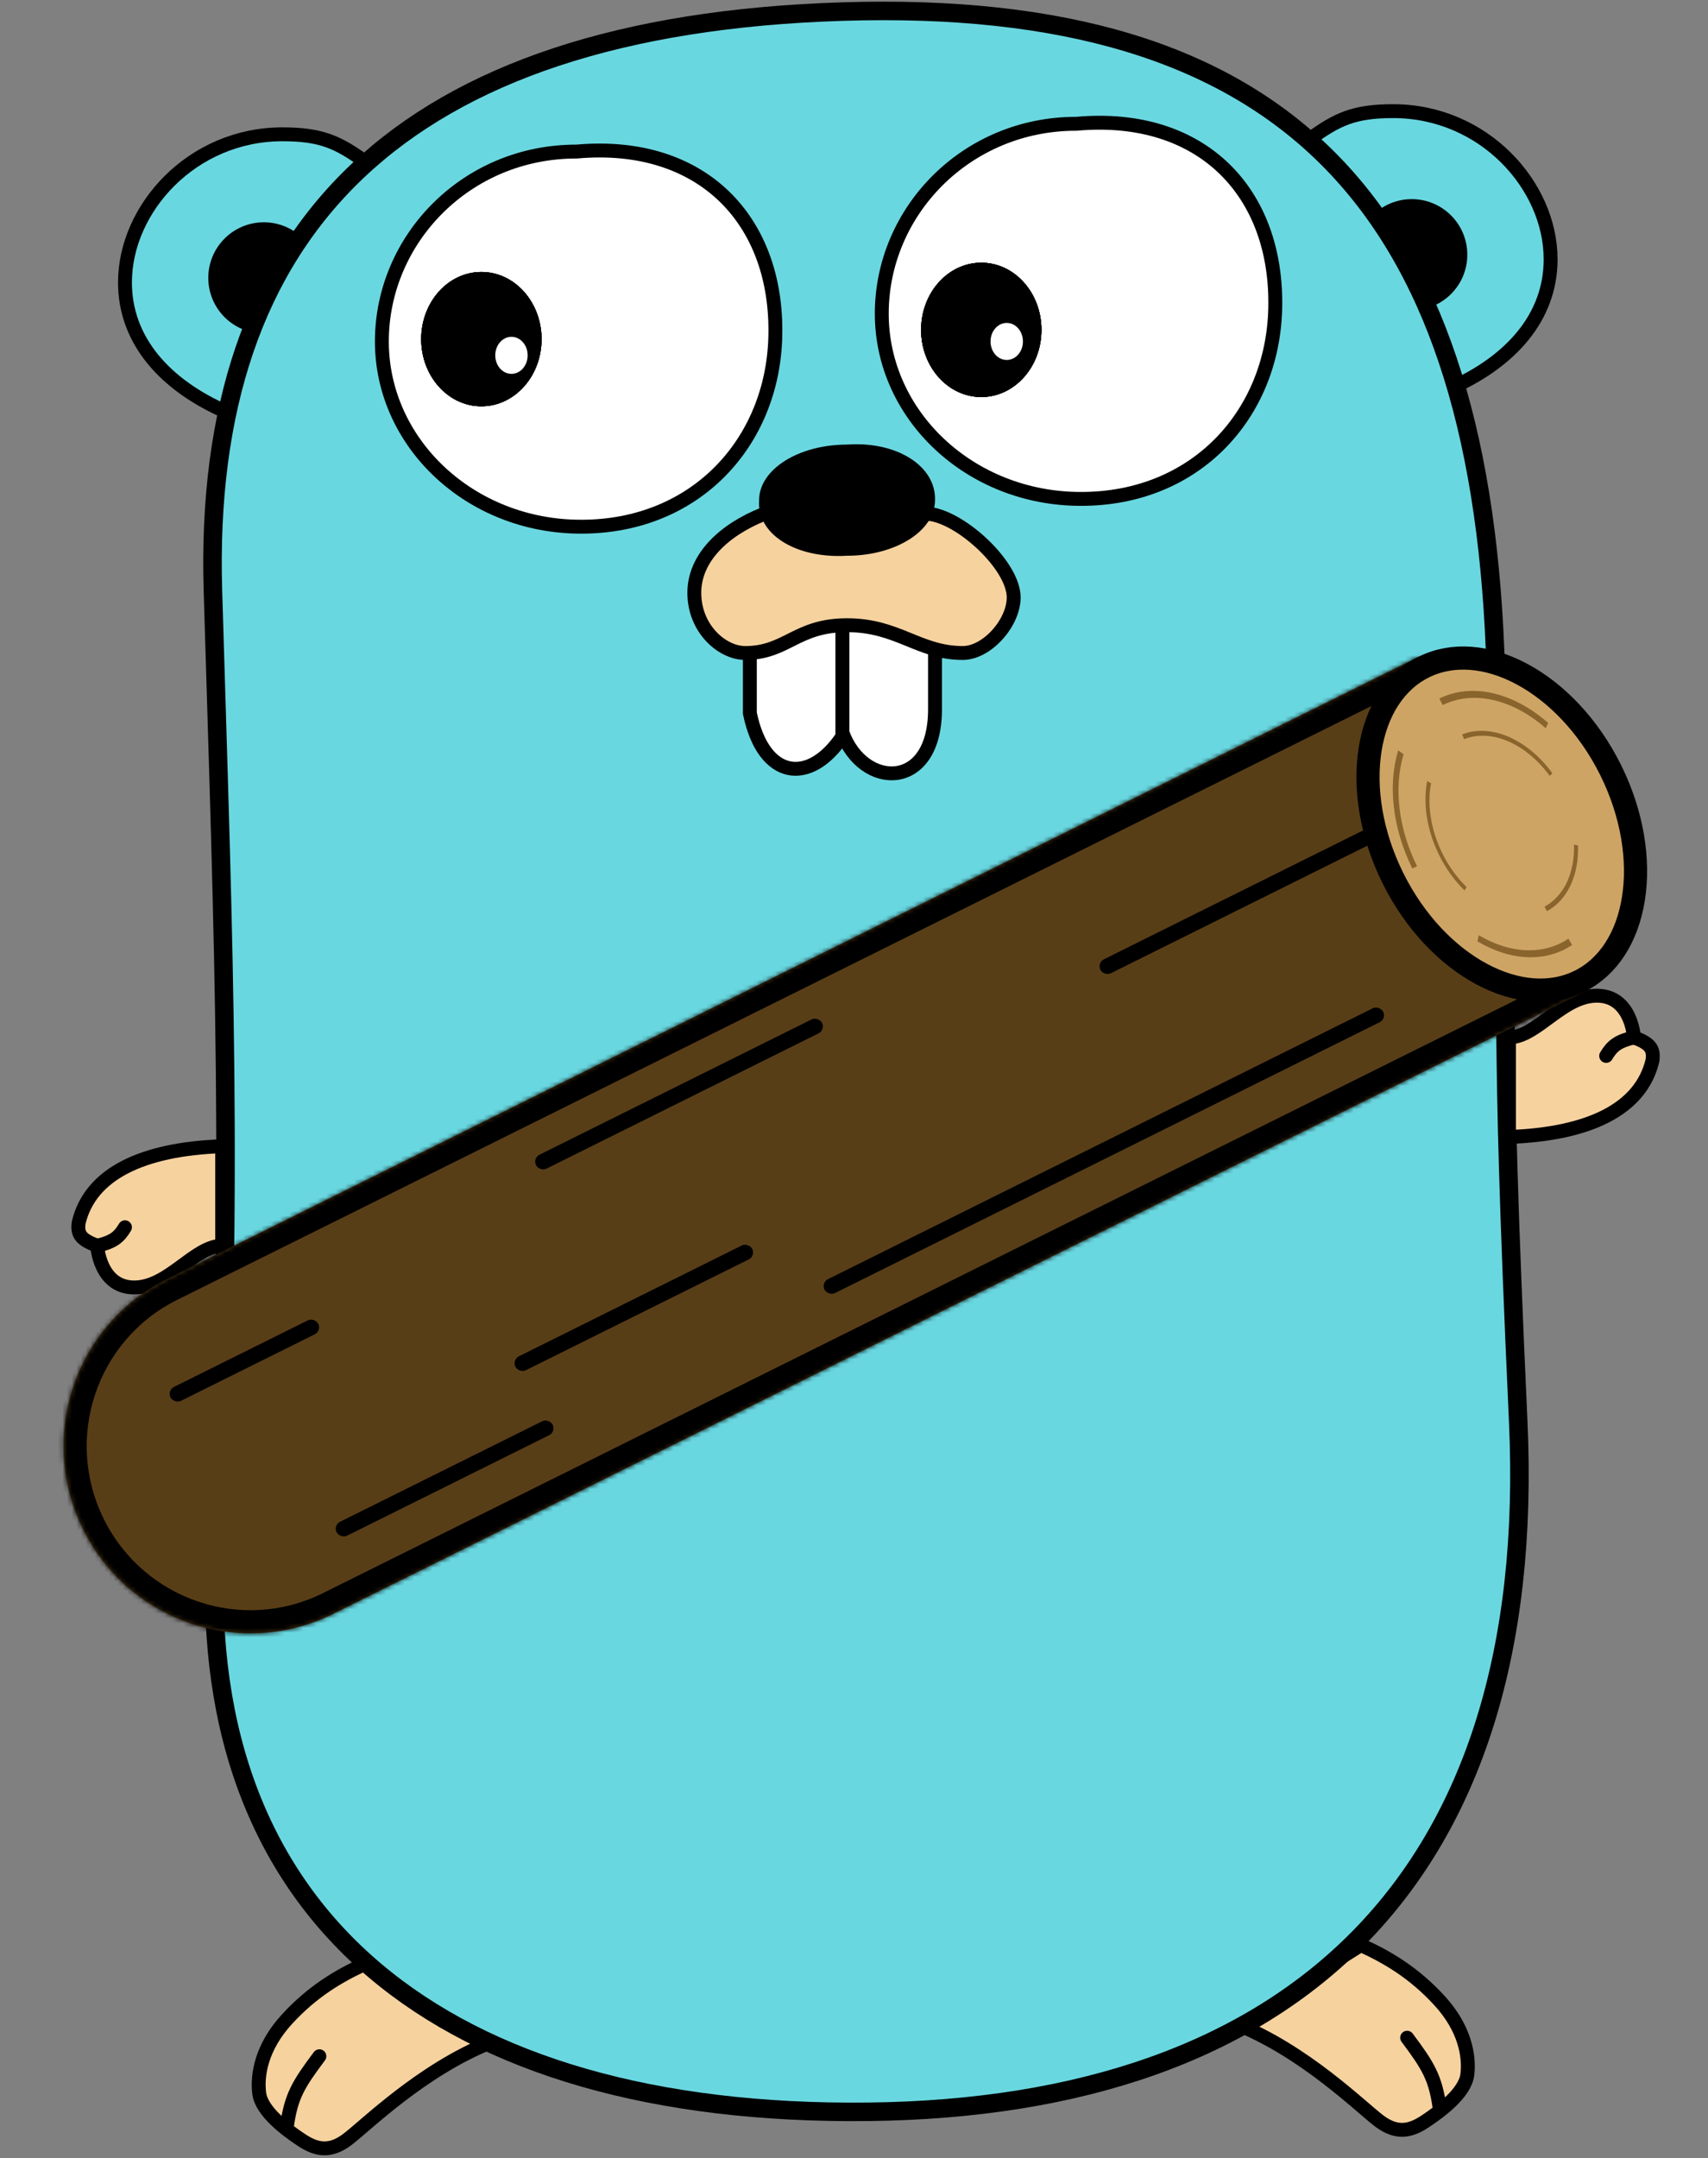 <svg width="369" height="466" viewBox="0 0 369 466" fill="none" xmlns="http://www.w3.org/2000/svg">
<rect x="0" y="0" width="369" height="466" fill="#808080" stroke="none"/>
<g id="Loggernaut-Go">
<g id="LeftFoot">
<path id="Vector 2" d="M75 462C79 459 91 447 106 441L79 424C73.266 426.59 67.5 430 62 436C56.5 442 55.5 448 56 452C56.5 456 62 460 65 462C68 464 71 465 75 462Z" fill="#F6D29F" stroke="black" stroke-width="3"/>
<path id="Vector 3" d="M62 459C62.92 452.595 64.443 450.091 69 444" stroke="black" stroke-width="3" stroke-linecap="round" stroke-linejoin="round"/>
</g>
<g id="RightFoot">
<path id="Vector 2_2" d="M298 458C294 455 282 443 267 437L294 420C299.734 422.59 305.5 426 311 432C316.5 438 317.5 444 317 448C316.5 452 311 456 308 458C305 460 302 461 298 458Z" fill="#F6D29F" stroke="black" stroke-width="3"/>
<path id="Vector 3_2" d="M311 455C310.08 448.595 308.557 446.091 304 440" stroke="black" stroke-width="3" stroke-linecap="round"/>
</g>
<g id="LeftEar">
<path id="Vector 9" d="M27 61C27 73.5 35.613 83.166 49 89L79 35C73.072 30.735 69.5 29 61 29C41.5 29 27 45 27 61Z" fill="#69D7E0" stroke="black" stroke-width="3"/>
<circle id="Ellipse 6" cx="57" cy="60" r="12" fill="black"/>
</g>
<g id="RightEar">
<path id="Vector 9_2" d="M335 56C335 68.5 326.387 78.166 313 84L283 30C288.928 25.735 292.5 24 301 24C320.5 24 335 40 335 56Z" fill="#69D7E0" stroke="black" stroke-width="3"/>
<circle id="Ellipse 6_2" r="12" transform="matrix(-1 0 0 1 305 55)" fill="black"/>
</g>
<g id="Body">
<path id="Vector 1" d="M182 2.5C86.5 5.5 43.665 49.43 46 127.5C48.335 205.57 50.5 256 46.5 335C42.5 414 95.5 457 187.5 456C279.5 455 332.5 405.5 328 307C323.5 208.5 326.838 237 323 140.5C319.162 44 277.5 -0.5 182 2.5Z" fill="#69D7E0" stroke="black" stroke-width="4"/>
</g>
<g id="LeftEye">
<path id="Ellipse 1" d="M125.502 113.728H125.5C101.651 113.728 82.5 95.722 82.5 73.728C82.5 51.644 100.744 32.727 124.5 32.727H124.566L124.632 32.722C138.255 31.515 149.09 35.3 156.437 42.386C163.793 49.479 167.819 60.039 167.5 72.69C166.929 95.426 150.382 113.766 125.502 113.728Z" fill="white" stroke="black" stroke-width="3"/>
<g id="Ellipse 3">
<ellipse cx="103.997" cy="73.228" rx="13" ry="14.5" fill="black"/>
<ellipse cx="103.997" cy="73.228" rx="13" ry="14.5" fill="black"/>
<ellipse cx="103.997" cy="73.228" rx="13" ry="14.5" fill="black"/>
<ellipse cx="103.997" cy="73.228" rx="13" ry="14.5" fill="black"/>
</g>
<ellipse id="Ellipse 4" cx="110.497" cy="76.728" rx="3.5" ry="4" fill="white"/>
</g>
<g id="RightEye">
<path id="Ellipse 1_2" d="M233.502 107.728H233.5C209.651 107.728 190.5 89.722 190.5 67.728C190.5 45.644 208.744 26.727 232.5 26.727H232.566L232.632 26.722C246.255 25.515 257.09 29.3 264.437 36.386C271.793 43.479 275.819 54.039 275.5 66.69C274.929 89.426 258.382 107.766 233.502 107.728Z" fill="white" stroke="black" stroke-width="3"/>
<g id="Ellipse 3_2">
<ellipse cx="211.997" cy="71.228" rx="13" ry="14.5" fill="black"/>
<ellipse cx="211.997" cy="71.228" rx="13" ry="14.5" fill="black"/>
<ellipse cx="211.997" cy="71.228" rx="13" ry="14.5" fill="black"/>
<ellipse cx="211.997" cy="71.228" rx="13" ry="14.5" fill="black"/>
</g>
<ellipse id="Ellipse 4_2" cx="217.497" cy="73.728" rx="3.5" ry="4" fill="white"/>
</g>
<g id="Nose">
<path id="Vector 5" d="M162 154V141C168.176 135.727 172.43 134.191 182 135V159C175 169.5 165 168.5 162 154Z" fill="white" stroke="black" stroke-width="3"/>
<path id="Vector 6" d="M202 153.203V140.203C195.824 134.93 191.57 133.393 182 134.203V158.203C186.5 170.5 202 170.824 202 153.203Z" fill="white" stroke="black" stroke-width="3"/>
<path id="Vector 4" d="M161 141C170 141 172 135 183 135C194 135 198.5 141 208 141C213.228 141 219 134.5 219 129C219 122.238 208 112 201 111H165C156.325 114.443 150 120.5 150 128C150 135.762 156 141 161 141Z" fill="#F6D29F" stroke="black" stroke-width="3"/>
<path id="Ellipse 5" d="M202 108C202 114.627 193.493 120 183 120C172.024 120.654 163.435 115.393 164 108C164 101.373 172.507 96 183 96C193.736 95.233 202.236 100.629 202 108Z" fill="black"/>
</g>
<g id="LeftHand">
<path id="Vector 7" d="M17 264C19.5 253.5 30.716 248.104 48 247.5V269C42 269 36.5 278 29 278C21.5 278 21 269 21 269C17.548 267.69 16.631 266.61 17 264Z" fill="#F6D29F" stroke="black" stroke-width="3"/>
<path id="Vector 8" d="M21 269C24.46 268.148 25.68 267.212 27 265" stroke="black" stroke-width="3" stroke-linecap="round"/>
</g>
<g id="RightHand">
<path id="Vector 7_2" d="M357 229C354.5 239.5 343.284 244.896 326 245.5V224C332 224 337.5 215 345 215C352.5 215 353 224 353 224C356.452 225.31 357.369 226.39 357 229Z" fill="#F6D29F" stroke="black" stroke-width="3"/>
<path id="Vector 8_2" d="M353 224C349.54 224.852 348.32 225.788 347 228" stroke="black" stroke-width="3" stroke-linecap="round"/>
</g>
<g id="Log">
<g id="Union">
<mask id="path-24-inside-1" fill="white">
<path fill-rule="evenodd" clip-rule="evenodd" d="M36.057 276.195C16.143 286.092 8.043 310.298 17.964 330.26C27.885 350.222 52.07 358.382 71.984 348.485C71.994 348.48 72.004 348.475 72.015 348.47L342.408 214.087L306.481 141.798L36.057 276.195Z"/>
</mask>
<path fill-rule="evenodd" clip-rule="evenodd" d="M36.057 276.195C16.143 286.092 8.043 310.298 17.964 330.26C27.885 350.222 52.07 358.382 71.984 348.485C71.994 348.48 72.004 348.475 72.015 348.47L342.408 214.087L306.481 141.798L36.057 276.195Z" fill="#583E17"/>
<path d="M36.057 276.195L38.282 280.673L36.057 276.195ZM72.015 348.47L69.789 343.992L69.786 343.994L72.015 348.47ZM342.408 214.087L344.634 218.565L349.111 216.34L346.886 211.862L342.408 214.087ZM306.481 141.798L310.959 139.572L308.733 135.095L304.256 137.32L306.481 141.798ZM22.441 328.035C13.744 310.535 20.852 289.336 38.282 280.673L33.831 271.718C11.435 282.849 2.341 310.061 13.486 332.485L22.441 328.035ZM69.758 344.008C52.328 352.67 31.138 345.535 22.441 328.035L13.486 332.485C24.631 354.91 51.812 364.094 74.209 352.963L69.758 344.008ZM69.786 343.994C69.776 343.999 69.767 344.003 69.758 344.008L74.209 352.963C74.221 352.957 74.232 352.951 74.244 352.946L69.786 343.994ZM340.183 209.61L69.789 343.992L74.24 352.947L344.634 218.565L340.183 209.61ZM302.004 144.023L337.931 216.313L346.886 211.862L310.959 139.572L302.004 144.023ZM38.282 280.673L308.707 146.275L304.256 137.32L33.831 271.718L38.282 280.673Z" fill="black" mask="url(#path-24-inside-1)"/>
</g>
<path id="Ellipse 1_3" d="M300.933 189.628C296.177 180.058 294.685 170.113 296.003 161.826C297.323 153.534 301.396 147.117 307.594 144.036C313.791 140.956 321.366 141.584 328.773 145.54C336.175 149.493 343.201 156.688 347.957 166.258C352.713 175.827 354.205 185.772 352.886 194.059C351.567 202.352 347.493 208.769 341.296 211.849C335.098 214.929 327.523 214.301 320.116 210.345C312.715 206.392 305.689 199.197 300.933 189.628Z" fill="#CEA465" stroke="black" stroke-width="5"/>
<rect id="Rectangle 3" x="299.576" y="219.975" width="134.791" height="3.364" rx="1.682" transform="rotate(153.573 299.576 219.975)" fill="black"/>
<rect id="Rectangle 5" x="298.665" y="180.989" width="67.216" height="3.364" rx="1.682" transform="rotate(153.573 298.665 180.989)" fill="black"/>
<rect id="Rectangle 6" x="163.271" y="271.19" width="57.151" height="3.364" rx="1.682" transform="rotate(153.573 163.271 271.19)" fill="black"/>
<rect id="Rectangle 7" x="69.512" y="287.363" width="35.654" height="3.364" rx="1.682" transform="rotate(153.573 69.512 287.363)" fill="black"/>
<rect id="Rectangle 8" x="120.152" y="309.147" width="52.135" height="3.364" rx="1.682" transform="rotate(153.573 120.152 309.147)" fill="black"/>
<rect id="Rectangle 4" x="178.349" y="222.38" width="69.013" height="3.364" rx="1.682" transform="rotate(153.573 178.349 222.38)" fill="black"/>
<path id="Ellipse 11" d="M305.132 187.541C303.042 183.335 301.678 178.841 301.147 174.414C300.616 169.986 300.934 165.747 302.074 162.031L303.244 162.863C302.164 166.385 301.863 170.403 302.366 174.598C302.869 178.794 304.162 183.053 306.142 187.039L305.132 187.541Z" fill="#89642C"/>
<path id="Ellipse 12" d="M339.643 204.049C336.853 205.92 333.552 206.823 330.003 206.687C326.453 206.551 322.751 205.379 319.19 203.264L319.465 201.939C322.84 203.943 326.348 205.054 329.712 205.183C333.076 205.312 336.204 204.457 338.848 202.683L339.643 204.049Z" fill="#89642C"/>
<path id="Ellipse 13" d="M340.918 182.588C341.014 185.782 340.452 188.743 339.281 191.212C338.11 193.681 336.364 195.583 334.197 196.752L333.687 195.768C335.741 194.66 337.395 192.857 338.505 190.518C339.615 188.178 340.147 185.372 340.056 182.345L340.918 182.588Z" fill="#89642C"/>
<path id="Ellipse 14" d="M315.869 158.587C318.88 157.404 322.401 157.579 325.913 159.089C329.425 160.598 332.744 163.36 335.383 166.971L334.81 167.545C332.31 164.123 329.165 161.505 325.836 160.075C322.508 158.645 319.171 158.478 316.317 159.6L315.869 158.587Z" fill="#89642C"/>
<path id="Ellipse 15" d="M316.412 192.284C313.333 189.262 310.886 185.335 309.43 181.082C307.975 176.828 307.588 172.471 308.327 168.65L309.17 169.136C308.47 172.757 308.837 176.886 310.216 180.917C311.595 184.949 313.914 188.67 316.832 191.534L316.412 192.284Z" fill="#89642C"/>
<path id="Ellipse 16" d="M310.972 150.834C314.367 149.147 318.327 148.745 322.452 149.671C326.576 150.596 330.721 152.815 334.467 156.105L333.942 157.247C330.392 154.13 326.465 152.027 322.556 151.15C318.647 150.273 314.895 150.653 311.677 152.252L310.972 150.834Z" fill="#89642C"/>
</g>
</g>
</svg>
